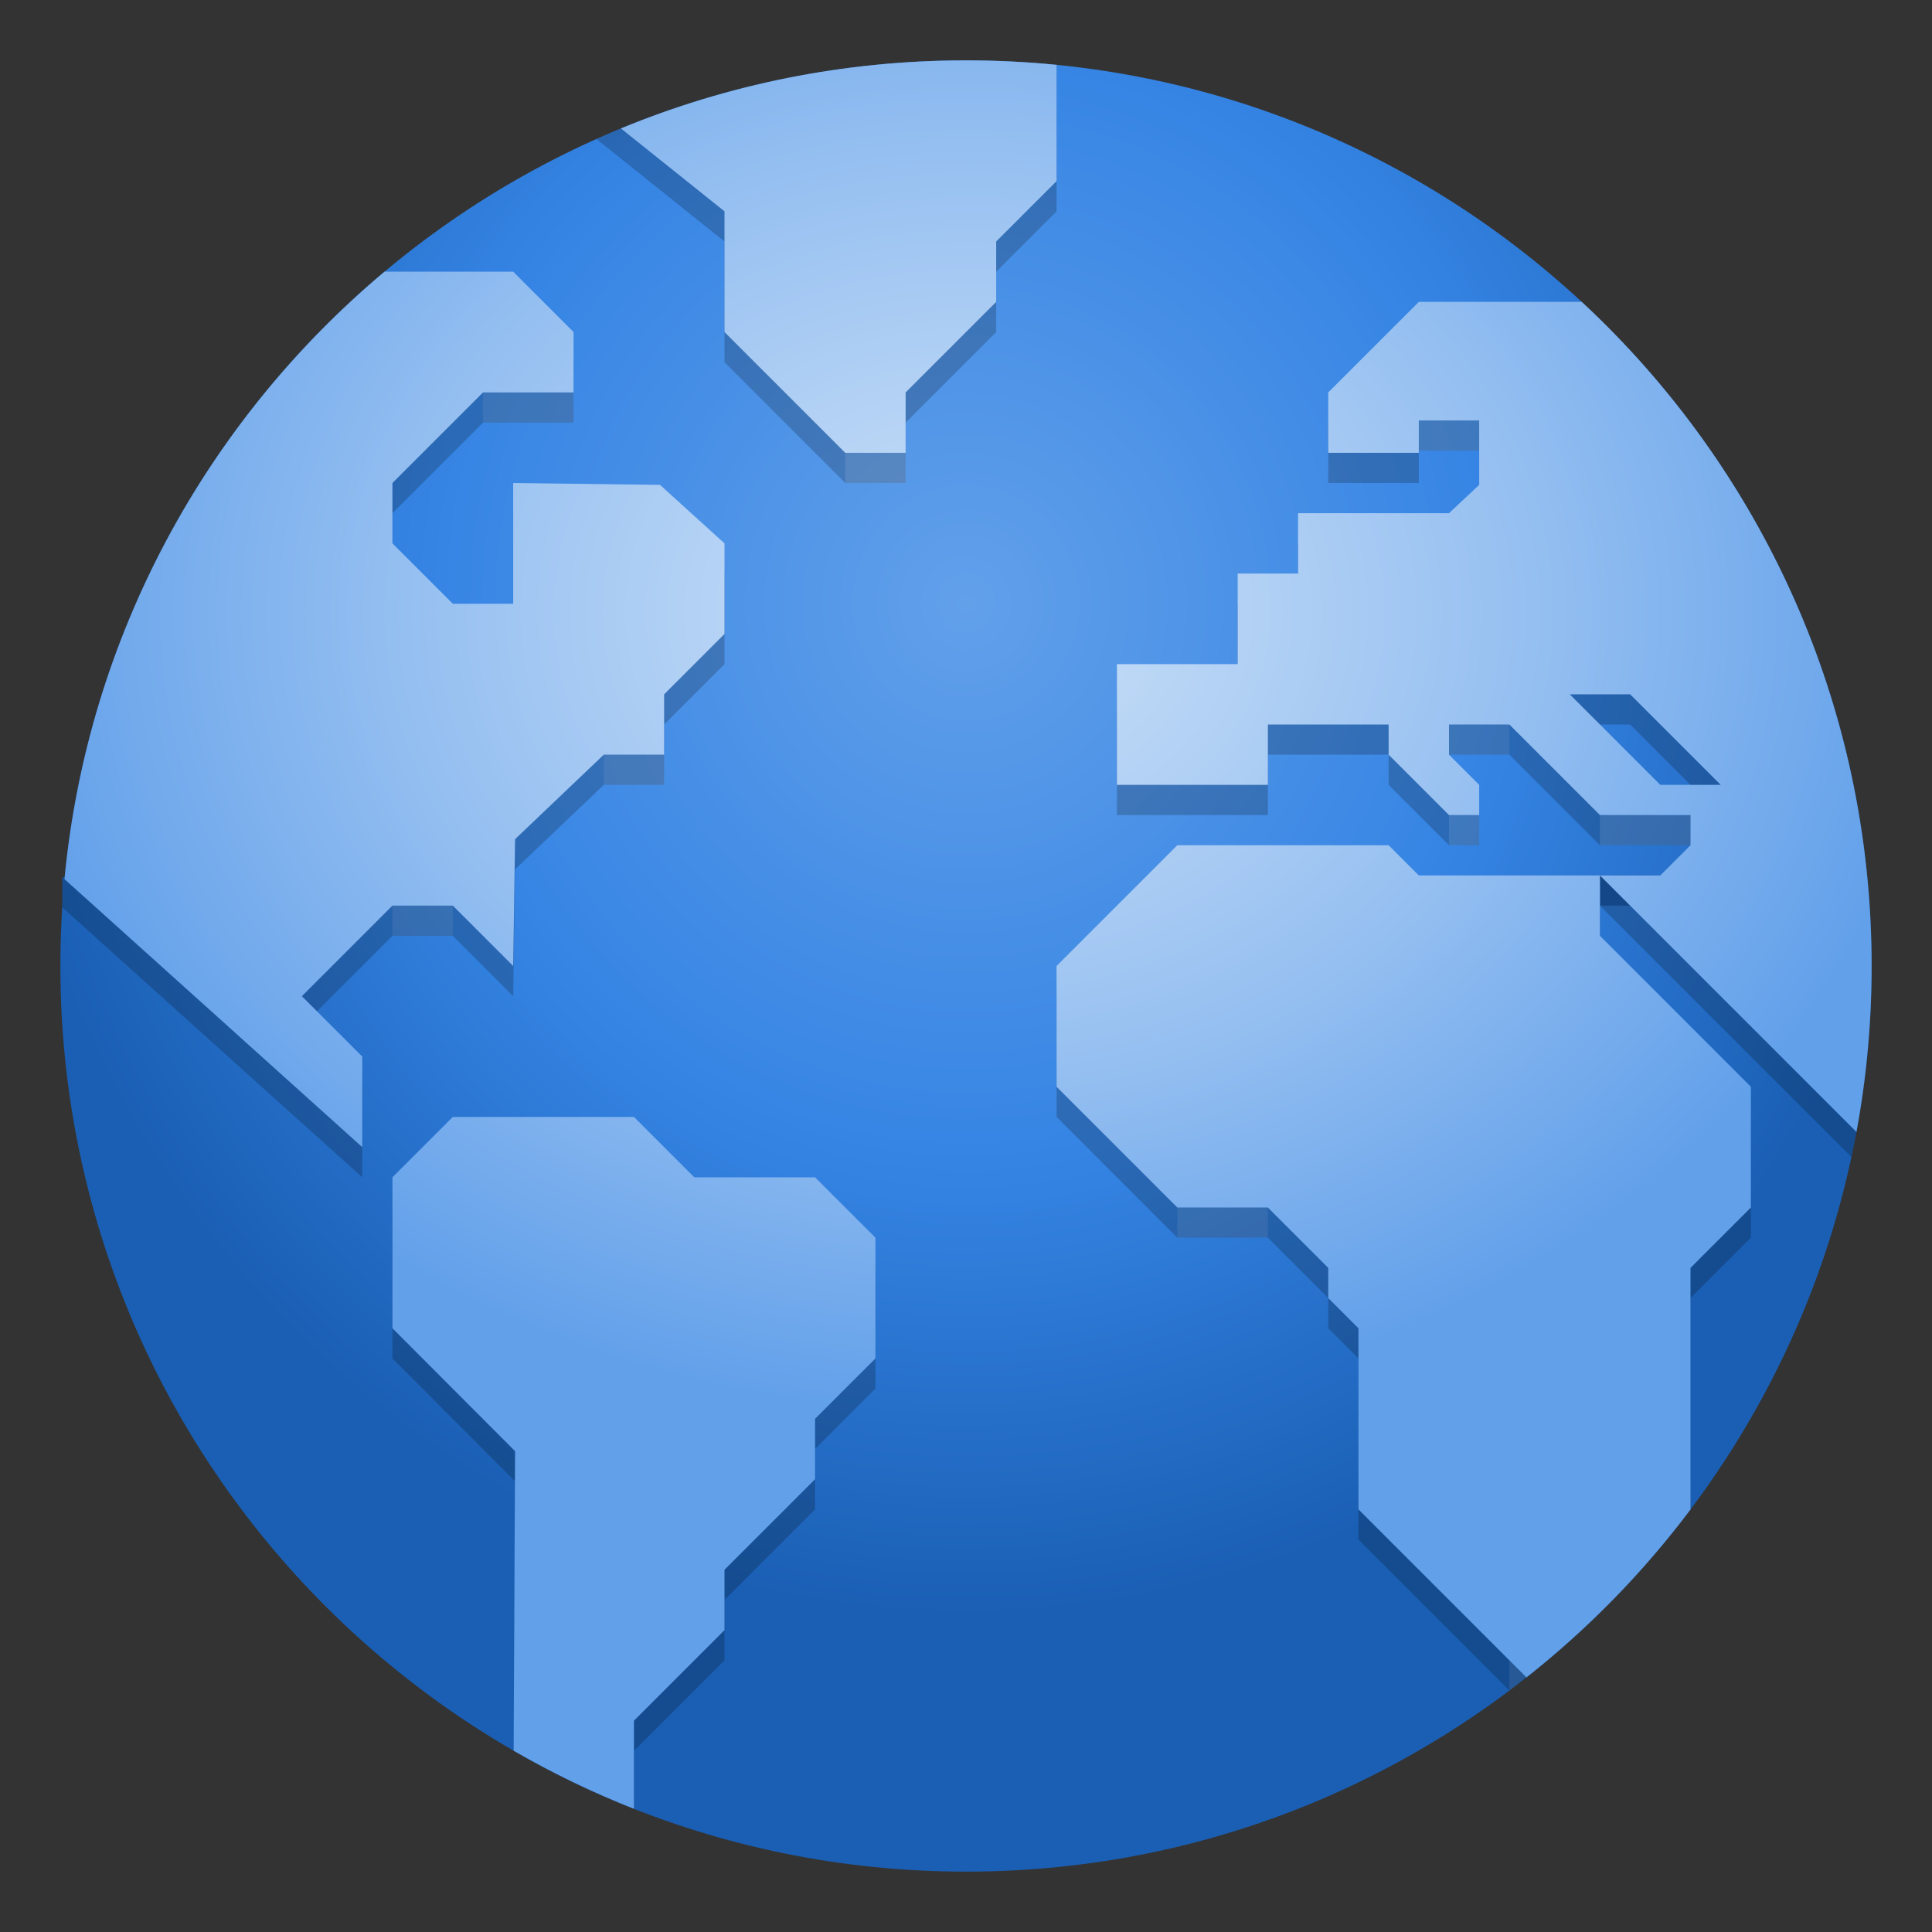 <svg width="128" height="128" viewBox="0 0 128 128" fill="none" xmlns="http://www.w3.org/2000/svg">
<rect x="0" y="0" width="128" height="128" fill="#333333" stroke="none"/>
<g clip-path="url(#clip0)">
<path fill-rule="evenodd" clip-rule="evenodd" d="M4.126 58.118L4.126 60.117L8.137 59.958L8.227 57.96L4.126 58.118Z" fill="#164E93"/>
<path d="M64 124C97.137 124 124 97.137 124 64C124 30.863 97.137 4 64 4C30.863 4 4 30.863 4 64C4 97.137 30.863 124 64 124Z" fill="url(#paint0_radial)"/>
<path opacity="0.1" fill-rule="evenodd" clip-rule="evenodd" d="M112 98H100V112.012C105.641 107.477 108.288 104.839 112 100V98Z" fill="white"/>
<path fill-rule="evenodd" clip-rule="evenodd" d="M106 58V60H110V58H106Z" fill="#144788"/>
<path opacity="0.1" d="M84 80H78V82H84V80Z" fill="white"/>
<path opacity="0.1" d="M30 60H26V62H30V60Z" fill="white"/>
<path opacity="0.1" d="M38 26H32V28H38V26Z" fill="white"/>
<path opacity="0.1" d="M44 50H40V52H44V50Z" fill="white"/>
<path opacity="0.1" d="M100 48H96V50H100V48Z" fill="white"/>
<path opacity="0.2" fill-rule="evenodd" clip-rule="evenodd" d="M42 119.838V116L48 110V106L54 100V96L58 92V84L54 80H46L42 76H30L26 80V90L34.125 98.143L34.039 115.995C36.581 117.463 39.24 118.75 42 119.838ZM4.124 60.112L24 78V72L20 68L26 62H30L34 66L34.125 57.598L40 52H44V48L48 44V38L43.728 34.125L34 34V42H30L26 38V34L32 28H38V24L34 20H23.207C12.281 30.135 5.136 44.289 4.124 60.112ZM39.511 9.209L48 16V24L56 32H60V28L66 22V18L70 14V4.296C68.027 4.1 66.025 4 64 4C55.277 4 46.989 5.861 39.511 9.209ZM112 100.006C108.587 104.548 104.545 108.59 100.002 112.003L90 102V90L88 88V86L84 82H78L70 74V66L78 58H92L94 60H106V64L116 74V82L112 86V100.006ZM122.662 76.662L106 60H110L112 58V56H106L100 50H96V52L98 54V56H96L92 52V50H84V54H74V46H82V40H86V36H96L98 34.125V29.857H94V32H88V28L94 22H96H106.849C117.458 32.822 124 47.647 124 64C124 68.344 123.538 72.58 122.662 76.662ZM108 48H104L110 54H114L108 48Z" fill="black"/>
<path fill-rule="evenodd" clip-rule="evenodd" d="M70 4.296C68.027 4.1 66.025 4 64 4C55.904 4 48.183 5.603 41.137 8.51L48 14V22L56 30H60V26L66 20V16L70 12V4.296ZM4.272 58.245C5.807 42.117 13.727 27.85 25.475 18H34L38 22V26H32L26 32V36L30 40H34V32L43.728 32.125L48 36V42L44 46V50H40L34.125 55.598L34 64L30 60H26L20 66L24 70V76L4.272 58.245ZM42 119.838C39.237 118.749 36.574 117.46 34.029 115.99L34.125 96.143L26 88V78L30 74H42L46 78H54L58 82V90L54 94V98L48 104V108L42 114V119.838ZM112 100.006C108.873 104.168 105.217 107.91 101.133 111.133L90 100V88L88 86V84L84 80H78L70 72V64L78 56H92L94 58H106V62L116 72V80L112 84V100.006ZM122.995 74.995L106 58H110L112 56V54H106L100 48H96V50L98 52V54H96L92 50V48H84V52H74V44H82V38H86V34H96L98 32.125V27.857H94V30H88V26L94 20H96H104.793C116.607 30.958 124 46.616 124 64C124 67.755 123.655 71.43 122.995 74.995ZM108 46H104L110 52H114L108 46Z" fill="url(#paint1_radial)"/>
<path opacity="0.1" d="M98 54H96V56H98V54Z" fill="white"/>
<path opacity="0.1" d="M112 54H106V56H112V54Z" fill="white"/>
<path opacity="0.1" d="M98 27.857H94V29.857H98V27.857Z" fill="white"/>
<path opacity="0.1" d="M60 30H56V32H60V30Z" fill="white"/>
</g>
<defs>
<radialGradient id="paint0_radial" cx="0" cy="0" r="1" gradientUnits="userSpaceOnUse" gradientTransform="translate(64 40) scale(65.067 66.991)">
<stop stop-color="#62A0EA"/>
<stop offset="0.552" stop-color="#3584E4"/>
<stop offset="1" stop-color="#1A5FB4"/>
</radialGradient>
<radialGradient id="paint1_radial" cx="0" cy="0" r="1" gradientUnits="userSpaceOnUse" gradientTransform="translate(64.136 40.682) rotate(-0.151) scale(64.905 52.899)">
<stop stop-color="#CEE2F8"/>
<stop offset="0.552" stop-color="#98C1F1"/>
<stop offset="1" stop-color="#62A0EA"/>
</radialGradient>
<clipPath id="clip0">
<rect width="128" height="128" fill="white"/>
</clipPath>
</defs>
</svg>
